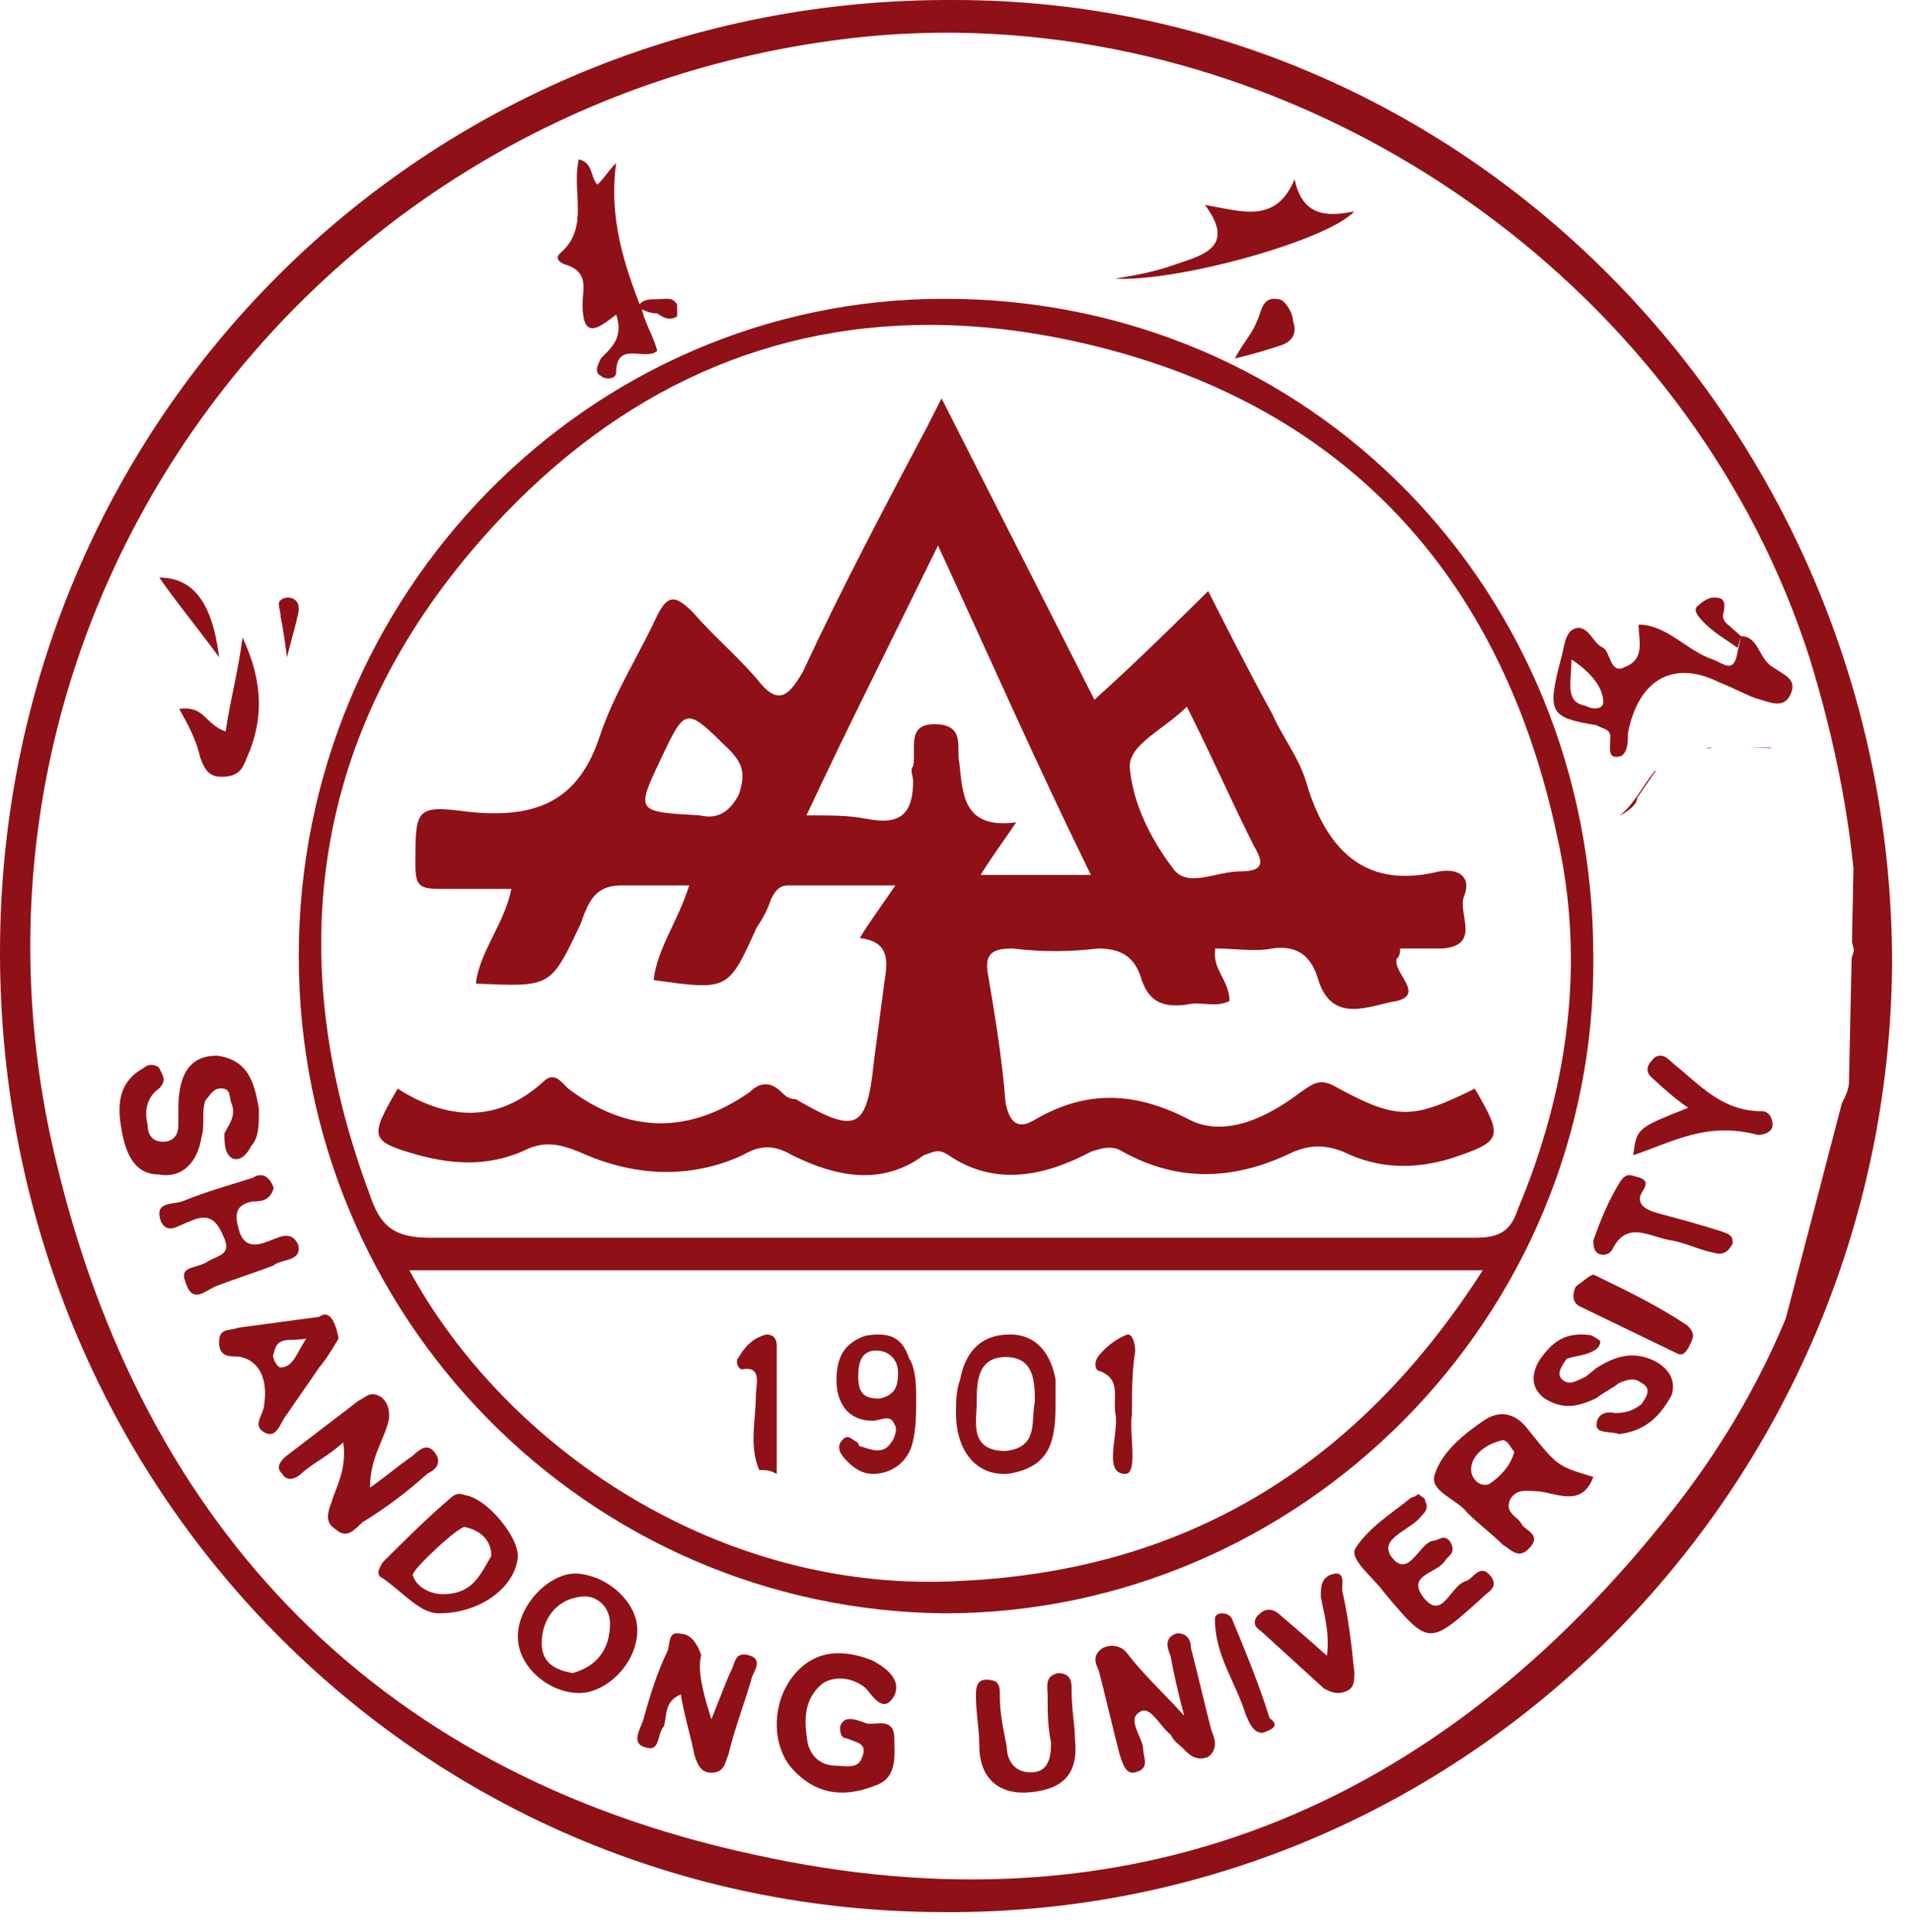 <svg width="96" height="97" xmlns="http://www.w3.org/2000/svg" xmlns:xlink="http://www.w3.org/1999/xlink" overflow="hidden"><g transform="translate(-40 -358)"><path d="M123.147 396.678 122.201 398.061C122.201 398.421 121.66 398.782 121.3 398.963L121.3 398.963C122.021 398.421 122.472 397.474 123.08 396.707ZM127.79 395.534 128.871 395.534 128.967 395.566ZM125.807 395.534 125.987 395.534 125.663 395.596ZM90.011 359.714C87.416 359.563 84.796 359.648 82.182 359.986 55.323 363.415 36.935 388.677 42.524 415.022 46.67 434.15 58.568 446.962 77.856 451.112 96.604 455.262 112.106 448.946 124.004 433.789 126.347 430.811 128.24 427.609 129.66 424.203L132.477 413.398 132.477 413.398C132.657 413.037 132.837 412.677 132.837 412.316L132.968 406.114 133.085 405.707 132.985 405.266 133.062 401.602C132.702 398.06 131.936 394.542 130.854 391.023 125.176 373.339 108.18 360.767 90.011 359.714ZM87.951 358.001C113.909 358.001 135 379.835 135 406.361 134.82 432.706 113.549 454.179 87.41 453.999 60.911 453.999 40 432.526 40 405.82 40 379.113 61.271 357.821 87.951 358.001Z" fill="#8F1117" fill-rule="evenodd"/><path d="M60.552 421.775C65.386 430.659 76.13 438.093 88.306 437.368 99.587 436.824 108.181 431.566 114.448 421.775ZM86.674 374.312C78.046 374.303 70.425 377.941 64.113 385.148 55.697 394.758 54.085 406 58.562 417.967 59.099 419.599 59.815 420.143 61.606 420.143L87.391 420.143 114.07 420.143C115.324 420.143 115.861 419.78 116.219 418.692 118.726 412.709 119.621 406.363 118.189 400.016 115.503 387.324 107.982 378.802 95.627 375.538 92.538 374.723 89.55 374.315 86.674 374.312ZM87.41 373C105.853 373 119.999 387.687 119.999 406 120.178 424.132 105.316 439 87.41 439 69.504 438.819 55 424.132 55 406 55 387.868 69.504 373 87.41 373Z" fill="#8F1117" fill-rule="evenodd"/><path d="M118.901 391.107C118.901 392.272 118.546 393.243 119.611 393.438 119.966 393.632 120.498 393.632 120.498 393.243 120.498 392.466 119.788 391.69 118.901 391.107ZM126 388C126.355 388 126.71 388 126.533 388.777 126.444 389.068 126.621 389.262 126.843 389.432L127.42 389.942 127.42 389.942C128.307 389.942 128.307 391.107 129.017 391.495 129.55 391.884 130.259 392.078 129.905 392.855 129.55 393.632 128.84 393.243 128.13 393.049 127.597 392.855 126.887 392.466 126.355 392.272 124.048 391.107 122.273 392.078 121.74 394.797 121.74 395.185 121.74 395.768 121.386 395.962 120.676 396.156 120.853 395.574 120.853 394.991 120.853 394.603 120.498 394.603 120.143 394.408 117.836 394.02 117.658 393.826 118.368 391.107 118.546 390.524 118.546 389.748 119.078 389.553 119.788 389.359 119.966 390.33 120.498 390.524 120.853 390.719 120.853 391.884 121.563 391.495 122.628 391.107 122.273 390.136 122.273 389.359 123.693 389.359 124.758 390.719 126 391.107 126.533 391.301 127.065 391.884 127.242 390.719L127.42 389.943 127.242 390.525C126.71 390.136 126 389.748 125.468 389.165 125.29 388.971 124.935 388.583 125.29 388.388 125.468 388.194 125.823 388 126 388Z" fill="#8F1117" fill-rule="evenodd"/><path d="M72.25 373.617C72.437 374.342 72.812 374.886 73 375.611 72.437 376.156 70.937 375.067 70.937 376.7 70.937 377.062 70.374 377.062 70.186 376.881 69.811 376.7 69.999 376.337 70.186 375.974 70.749 375.43 71.312 374.886 70.937 373.798 69.999 374.523 69.249 375.067 69.249 373.254 69.249 372.529 69.624 371.622 68.311 371.259 67.936 371.078 67.936 370.896 68.123 370.715 69.624 369.446 68.686 367.632 69.061 366 69.811 366.181 69.624 366.907 69.999 367.269 70.374 366.907 70.562 366.544 70.937 366.181 70.562 368.902 71.312 371.259 72.25 373.617Z" fill="#8F1117" fill-rule="evenodd"/><path d="M75.717 444.319C76.228 443.067 76.399 442.531 76.74 441.816 76.91 441.458 76.91 440.922 77.592 441.101 78.274 441.28 77.933 441.816 77.763 442.173 77.422 443.425 76.91 444.676 76.569 446.106 76.399 446.464 76.399 447 75.717 447 75.206 447 75.035 446.642 74.865 446.106 74.694 445.212 74.353 444.14 74.183 443.067 73.331 443.425 73.501 444.14 73.331 444.676 72.99 445.034 73.16 445.927 72.479 445.749 71.626 445.57 72.138 444.855 72.308 444.319 72.649 443.067 72.99 441.995 73.501 440.922 73.672 440.565 73.501 439.849 74.183 440.028 74.694 440.028 75.035 440.565 75.206 441.101 75.035 441.816 75.206 442.71 75.717 444.319Z" fill="#8F1117" fill-rule="evenodd"/><path d="M83.45 444.5C83.814 444.695 84.903 444.109 84.903 445.282 84.903 446.064 85.085 447.237 83.995 447.628 82.542 448.214 81.089 448.214 79.817 446.846 78.728 445.673 78.728 443.523 79.817 442.154 80.907 440.786 82.36 440.786 83.814 441.372 84.54 441.763 85.267 442.35 84.903 443.132 84.358 444.109 83.814 443.132 83.45 442.741 82.724 442.154 81.816 442.154 81.27 442.545 80.362 443.327 80.362 444.305 80.544 445.477 80.726 446.259 81.271 446.65 81.997 446.65 82.36 446.65 83.087 446.846 83.269 446.259 83.632 445.477 82.905 445.477 82.542 445.282 82.179 445.282 82.179 444.891 82.179 444.695 82.36 444.109 82.905 444.305 83.45 444.5Z" fill="#8F1117" fill-rule="evenodd"/><path d="M57.235 430.417C56.467 431.115 55.7 431.464 55.124 431.987 54.74 432.336 54.356 432.336 54.164 431.987 53.78 431.638 54.164 431.289 54.356 431.115 55.508 430.243 56.851 429.196 58.003 428.324 58.386 428.149 58.578 427.8 59.154 428.149 59.538 428.498 59.538 428.847 59.538 429.196 59.346 430.243 58.578 431.115 58.578 432.685 59.346 432.162 59.922 431.638 60.69 431.115 61.073 430.766 61.457 430.417 61.841 430.941 62.225 431.464 61.841 431.813 61.457 431.987 60.498 432.86 59.346 433.732 58.194 434.43 57.811 434.779 57.427 435.302 56.851 434.779 56.275 434.43 56.467 433.906 56.659 433.383 56.851 432.685 57.427 431.813 57.235 430.417Z" fill="#8F1117" fill-rule="evenodd"/><path d="M99.457 444.14C99.114 442.823 98.943 442.07 98.771 441.129 98.6 440.753 98.429 440.188 99.114 440 99.629 440 99.8 440.376 99.8 440.753 100.143 442.07 100.486 443.576 100.829 444.893 101 445.269 101.171 445.834 100.657 446.21 100.143 446.399 99.8 446.21 99.457 445.834 99.286 445.646 98.943 445.458 98.771 445.081 98.257 444.705 97.743 443.576 97.229 443.952 96.543 444.328 97.4 445.269 97.4 445.834 97.4 446.21 97.743 446.775 97.057 446.963 96.543 447.151 96.371 446.587 96.2 446.022 95.857 444.705 95.514 443.199 95.171 441.882 95 441.506 94.829 441.129 95.343 440.753 95.686 440.565 96.2 440.565 96.543 440.941 97.4 442.07 98.257 442.823 99.457 444.14Z" fill="#8F1117" fill-rule="evenodd"/><path d="M115.306 430.345C114.584 430.526 113.862 431.068 113.862 431.791 113.862 432.152 114.223 432.694 114.765 432.513 115.306 432.152 115.848 431.61 116.029 430.887 115.848 430.707 115.667 430.164 115.306 430.345ZM115.803 429.058C116.164 429.171 116.48 429.442 116.751 429.803 118.195 431.61 118.195 431.61 120 432.152 119.458 433.597 118.375 433.055 117.292 432.875 116.751 432.875 116.209 432.694 115.848 433.236 115.487 433.959 116.209 434.139 116.39 434.501 116.57 434.862 117.473 435.043 116.751 435.765 116.209 436.307 115.848 435.765 115.487 435.585 114.945 435.043 114.223 434.501 113.682 433.959 113.14 433.236 111.696 432.875 112.057 431.971 112.418 430.887 113.501 429.984 114.584 429.261 115.036 428.99 115.442 428.945 115.803 429.058Z" fill="#8F1117" fill-rule="evenodd"/><path d="M63.353 434.67C63.165 434.51 60.721 436.755 60.721 437.076 60.909 437.717 61.661 438.038 62.225 438.038 63.73 438.038 64.106 437.076 64.669 436.114 64.669 435.312 64.106 434.831 63.353 434.67ZM63.353 433.066C64.481 433.227 66.174 435.312 65.986 436.274 65.798 437.717 64.106 439 62.037 439 61.097 439 60.345 438.038 59.217 437.236 58.841 437.076 59.029 436.755 59.217 436.434 60.345 435.312 61.473 434.189 62.601 433.227 62.789 433.066 62.977 432.906 63.353 433.066Z" fill="#8F1117" fill-rule="evenodd"/><path d="M69.086 438.176C67.886 438.342 67.2 439.34 67.2 440.505 67.2 441.503 67.886 441.835 68.743 442.002 69.943 441.669 70.628 440.837 70.628 439.507 70.628 438.675 69.943 438.01 69.086 438.176ZM69.086 437.012C70.629 437.178 72 438.509 72 439.84 72 441.503 70.457 443 69.086 443 67.543 443 66 441.669 66 440.172 66 438.509 67.714 436.845 69.086 437.012Z" fill="#8F1117" fill-rule="evenodd"/><path d="M53.742 417.644C53.565 418.32 53.034 418.32 52.681 418.32 51.796 418.489 51.796 418.997 51.973 419.674 52.15 420.35 52.504 420.689 53.388 420.35 53.919 420.181 54.627 419.674 54.98 420.519 55.157 421.365 54.096 421.196 53.742 421.534 52.858 421.873 51.796 422.211 50.912 422.549 50.381 422.719 49.673 423.564 49.319 422.38 48.966 421.534 49.85 421.704 50.381 421.365 50.912 421.027 51.619 421.027 51.265 420.181 50.912 419.335 50.558 418.828 49.496 419.335 48.966 419.504 48.435 420.012 48.081 419.335 47.727 418.32 48.612 418.489 49.143 418.32 50.381 417.813 51.619 417.475 52.681 417.136 53.211 416.798 53.565 417.136 53.742 417.644Z" fill="#8F1117" fill-rule="evenodd"/><path d="M111.211 433C111.386 433.182 111.561 433.182 111.561 433.363 111.736 433.727 111.561 433.909 111.386 434.091 110.861 434.818 109.286 435.181 109.811 436.09 110.686 437.362 111.211 435.545 111.911 435.363 112.26 435.363 112.435 434.999 112.785 435.363 113.135 435.908 112.785 436.09 112.61 436.272 112.26 436.999 110.686 436.999 111.386 438.089 112.435 439.543 112.785 437.544 113.66 437.362 114.01 437.18 114.36 436.453 114.885 437.18 115.235 437.726 114.71 437.907 114.36 438.271 111.736 440.634 111.736 440.634 109.461 437.907 108.937 437.18 107.712 436.272 108.062 435.726 108.762 434.636 109.986 433.909 110.861 433.182 110.861 433.182 111.036 433.182 111.211 433Z" fill="#8F1117" fill-rule="evenodd"/><path d="M121.291 430C120.914 429.849 120.159 430 120.159 429.548 120.159 429.246 120.348 428.794 121.103 428.944 121.668 428.944 122.046 428.794 122.423 428.492 122.612 428.19 122.989 427.738 122.423 427.436 122.046 427.135 121.668 427.285 121.291 427.436 120.914 427.738 120.537 427.889 120.159 428.19 119.216 428.643 118.462 428.794 117.519 428.19 116.764 427.587 116.953 426.833 117.33 426.23 117.896 425.476 118.462 424.872 119.782 425.023 119.971 425.023 120.348 425.325 120.348 425.325 120.348 425.627 120.159 425.777 119.782 425.928 119.405 426.079 119.028 426.079 118.65 426.23 118.462 426.531 118.085 426.984 118.462 427.285 118.839 427.587 119.216 427.285 119.594 427.135L120.159 426.682C121.103 426.079 122.046 425.777 123.177 426.381 123.932 426.833 124.121 427.436 123.932 428.039 123.366 429.095 122.612 429.849 121.291 430Z" fill="#8F1117" fill-rule="evenodd"/><path d="M53 413.676C53 414.499 53 415.116 52.615 415.528 52.422 415.939 52.037 416.351 51.652 416.145 51.266 415.939 51.266 415.322 51.266 414.91 51.459 414.499 51.844 414.087 51.652 413.47 51.459 413.058 51.652 412.646 51.074 412.646 50.688 412.646 50.496 413.058 50.303 413.264 50.111 413.881 50.303 414.499 50.111 415.116 49.918 416.351 49.147 417.174 47.992 416.969 46.643 416.969 46.258 415.734 46.065 414.499 45.873 413.264 46.065 412.235 47.221 411.617 47.414 411.412 47.799 411.412 47.992 411.617 48.184 412.029 48.377 412.235 47.992 412.646 47.414 413.058 47.221 413.676 47.414 414.499 47.414 414.91 47.606 415.322 48.184 415.322 48.762 415.322 48.955 414.91 48.955 414.499L48.955 413.676C48.955 412.235 49.34 411 50.881 411 52.615 411.206 52.807 412.646 53 413.676Z" fill="#8F1117" fill-rule="evenodd"/><path d="M93.974 445.323C94.146 446.985 93.46 447.816 91.745 447.982 90.029 448.148 89.171 447.151 89.171 445.656 89.171 444.825 89 443.994 89 443.163 89 442.831 89 442.332 89.515 442.332 90.201 442.332 90.201 442.665 90.201 443.163 90.201 443.994 90.372 444.825 90.544 445.656 90.544 446.32 90.887 446.985 91.745 446.985 92.602 446.985 92.774 446.32 92.774 445.49 92.602 444.659 92.602 443.994 92.602 443.163 92.602 442.665 92.431 442.166 93.117 442 93.803 442 93.803 442.499 93.803 442.831 93.803 443.828 93.974 444.659 93.974 445.323Z" fill="#8F1117" fill-rule="evenodd"/><path d="M96 371.991C96.938 371.83 97.875 371.669 98.812 371.347 100.125 370.864 102.188 370.542 100.5 368.288 102.375 368.61 104.063 369.254 105 367 105.375 368.771 106.5 368.932 108 368.61 106.688 370.059 99.188 372.152 96 371.991Z" fill="#8F1117" fill-rule="evenodd"/><path d="M55.378 425.202C54.568 425.383 53.919 425.02 53.757 425.927 53.595 426.108 53.919 426.652 54.081 426.652 54.73 426.652 54.892 425.927 55.378 425.202ZM56.027 424.114C56.514 423.751 56.838 424.295 57 425.202 56.676 425.746 56.351 426.29 56.027 426.652 55.541 427.377 54.892 428.284 54.405 429.009 54.081 429.372 53.919 430.279 53.27 429.916 52.622 429.553 53.27 429.009 53.27 428.465 53.432 427.377 53.108 426.29 51.973 426.108 51.486 426.108 51 426.108 51 425.383 51 424.658 51.486 424.839 51.973 424.658 53.27 424.476 54.73 424.295 56.027 424.114Z" fill="#8F1117" fill-rule="evenodd"/><path d="M106.623 441.127C106.776 439.979 106.47 438.995 106.317 438.174 106.317 437.682 106.317 437.19 106.929 437.026 107.541 436.862 107.388 437.518 107.388 437.846 107.694 439.159 107.847 440.471 108 441.948 108 442.44 108 442.768 107.541 442.932 107.082 443.096 106.776 442.932 106.47 442.768 105.398 441.784 104.48 440.963 103.409 439.979 103.256 439.815 102.797 439.651 103.103 439.159 103.409 438.831 103.715 438.667 104.174 438.995 104.939 439.651 105.705 440.307 106.623 441.127Z" fill="#8F1117" fill-rule="evenodd"/><path d="M122 416C122.184 414.639 122.184 414.639 124.763 413.618 124.026 413.108 123.474 412.598 122.921 412.087 122.553 411.747 122.737 411.407 123.105 411.067 123.474 410.897 123.658 411.067 124.026 411.407 125.316 412.428 126.421 413.789 128.447 413.789 128.816 413.789 129 414.129 129 414.469 129 414.809 128.632 414.979 128.263 414.979 125.684 414.299 124.026 415.32 122 416Z" fill="#8F1117" fill-rule="evenodd"/><path d="M122.459 417.828C122.081 418.442 122.649 418.749 123.216 418.903 124.351 419.21 125.486 419.517 126.432 419.824 126.811 419.978 127 419.978 127 420.439 126.811 420.746 126.622 421.053 126.054 420.899 125.297 420.746 124.73 420.439 123.973 420.285 122.838 420.131 121.703 419.21 120.946 420.746 120.757 421.053 120.378 421.053 120.189 420.899 120 420.746 120 420.439 120 420.285 120.378 419.21 120.757 418.289 121.324 417.367 121.514 417.06 121.703 416.907 122.081 417.06 122.838 417.214 122.649 417.521 122.459 417.828Z" fill="#8F1117" fill-rule="evenodd"/><path d="M49 393.595C50.271 393.405 50.271 394.351 51.33 394.73 51.542 393.216 51.965 391.703 52.177 390 53.236 392.27 53.236 394.162 52.389 396.054 52.177 396.622 51.965 397 51.118 397 50.483 397 50.271 396.622 50.059 396.054 49.847 395.108 49.424 394.351 49 393.595Z" fill="#8F1117" fill-rule="evenodd"/><path d="M120.026 422C121.659 422.79 123.292 423.579 124.743 424.566 124.925 424.763 125.106 424.961 124.925 425.355 124.743 425.75 124.562 426.145 124.199 425.948L119.301 423.579C118.938 423.382 118.938 422.987 119.119 422.592 119.663 422.197 119.845 422 120.026 422Z" fill="#8F1117" fill-rule="evenodd"/><path d="M103.402 445C102.887 445 102.716 444.446 102.544 444.077 102.03 442.415 101 441.123 101 439.277 101 438.908 101.686 438.908 101.858 439.277 102.544 440.938 103.231 442.6 103.745 444.262 104.26 444.631 103.917 444.815 103.402 445Z" fill="#8F1117" fill-rule="evenodd"/><path d="M51 391C49.941 389.546 48.882 388.273 48 387 49.588 387 50.647 388.091 51 391Z" fill="#8F1117" fill-rule="evenodd"/><path d="M102 376C102.449 375.152 102.897 374.729 103.122 374.093 103.346 373.669 103.346 372.822 104.243 373.033 104.467 373.033 104.916 373.669 104.916 374.093 105.14 374.729 104.916 375.152 104.243 375.364 103.57 375.576 102.897 375.788 102 376Z" fill="#8F1117" fill-rule="evenodd"/><path d="M54.407 391C54.303 390.155 54.198 389.479 54.093 388.972 54.093 388.634 53.884 388.296 54.093 388.127 54.303 387.958 54.617 387.958 54.826 388.127 55.036 388.296 55.036 388.634 54.931 388.972 54.826 389.479 54.617 390.155 54.407 391Z" fill="#8F1117" fill-rule="evenodd"/><path d="M72 373.45C72.2 373.023 72.6 373.023 73 373.023 73.4 373.023 73.8 372.88 74 373.308L74 373.878C73.6 374.163 73.2 373.878 73 373.735 72.6 373.735 72.4 373.593 72 373.45Z" fill="#8F1117" fill-rule="evenodd"/><path d="M74.535 394.076C74.111 394.141 73.798 394.801 73.174 396.121 71.924 398.76 71.924 398.76 75.137 398.935 75.851 399.111 76.565 398.935 77.1 397.88 77.457 396.824 77.279 396.297 76.565 395.593 75.494 394.537 74.959 394.009 74.535 394.076ZM99.591 393.482C98.341 394.713 96.557 395.417 96.735 396.648 96.913 398.408 97.806 400.167 98.877 401.574 99.591 402.63 101.019 401.75 102.268 401.75 103.339 401.75 103.518 401.398 102.982 400.519 101.911 398.408 100.84 395.945 99.591 393.482ZM87.096 385.389C84.776 390.139 82.634 394.361 80.492 398.936 81.741 398.936 82.634 398.936 83.526 399.112 85.311 399.463 85.847 398.76 85.847 397.176 85.847 397 85.668 396.649 85.847 396.473 86.025 395.593 85.49 394.361 86.918 394.361 88.524 394.361 87.989 395.593 88.167 396.297 88.346 397.88 88.346 399.639 91.023 399.287 90.309 400.343 89.774 401.047 89.238 401.926L94.772 401.926C92.094 396.473 89.774 391.195 87.096 385.389ZM87.275 378 94.95 393.13C96.913 391.371 98.698 389.611 100.662 387.676 101.733 389.787 102.804 391.898 103.875 393.834 104.41 395.065 105.303 396.121 105.66 397.528 106.731 400.871 108.694 402.63 112.264 401.75 113.335 401.575 113.871 402.102 113.514 402.982 113.157 403.862 114.406 405.445 112.443 405.621L110.301 405.621C110.301 405.797 110.301 405.973 110.122 406.149 109.944 406.852 111.55 407.908 110.122 408.26 108.873 408.436 106.909 409.491 106.195 407.204 105.838 405.973 105.124 405.445 103.875 405.621 102.982 405.797 102.09 405.621 101.019 405.621 100.84 406.676 101.733 407.204 101.733 408.26 101.019 408.612 100.305 408.26 99.591 408.436 98.341 408.612 97.627 408.26 97.27 407.028 96.913 405.973 96.199 405.621 95.129 405.621 93.701 405.797 92.273 405.797 90.845 405.621 89.952 405.621 89.417 405.797 89.595 406.852 89.952 408.964 90.309 411.075 90.488 413.362 90.666 414.241 91.023 414.769 91.916 414.241 94.593 412.658 97.092 412.834 99.769 414.241 101.554 415.121 103.696 414.066 105.303 412.834 105.838 412.482 106.195 412.13 106.909 412.482 110.122 414.241 110.836 414.241 114.049 412.658 115.477 415.121 115.477 415.297 112.8 416.177 111.015 416.704 109.23 416.704 107.445 415.825 106.552 415.473 105.838 415.473 104.946 415.825 102.09 417.232 99.234 417.408 96.378 415.825 95.843 415.473 95.307 415.649 94.772 415.825 92.451 417.056 89.952 417.584 87.632 416.001 87.096 415.649 86.918 415.825 86.382 416.001 84.24 417.584 81.92 417.056 79.778 416.001 78.885 415.473 78.171 415.473 77.279 416.001 74.602 417.232 71.746 417.056 69.068 415.825 68.176 415.473 67.462 415.297 66.569 415.649 64.784 416.529 62.999 416.529 61.036 416.001 58.537 415.297 58.537 415.121 59.965 412.658 62.464 414.241 64.963 414.417 67.283 412.306 67.819 411.778 68.176 412.306 68.533 412.658 71.567 414.945 74.602 414.945 77.636 412.834 78.171 412.306 78.707 412.306 79.242 412.834 79.421 413.01 79.599 413.186 79.956 413.186 82.991 414.945 83.526 414.769 83.883 411.251 84.062 409.843 84.24 408.612 84.419 407.204 84.597 406.149 84.597 405.269 83.169 405.093 83.705 404.214 84.24 403.51 84.954 402.454L79.599 402.454C79.064 402.454 78.885 402.806 78.707 403.158 78.528 403.686 78.35 404.038 77.993 404.565 76.565 407.732 76.565 407.732 72.817 407.204 72.995 405.621 74.066 404.214 74.602 402.454L71.21 402.454C70.318 402.454 69.782 402.806 69.425 403.686 69.247 404.038 69.247 404.214 69.068 404.565 67.64 407.556 67.64 407.556 63.892 407.38 64.07 405.797 65.32 404.389 65.677 402.63L62.107 402.63C61.036 402.63 60.857 402.454 60.857 401.399 60.857 398.584 60.857 398.408 63.535 398.76 66.926 399.112 69.068 398.232 70.139 394.889 70.853 392.778 72.103 390.843 72.995 388.908 73.531 387.852 73.888 387.852 74.78 388.732 75.851 389.963 76.922 390.843 77.993 392.074 79.064 393.482 79.599 392.954 80.313 391.723 82.277 387.5 84.419 383.454 86.561 379.407Z" fill="#8F1117" fill-rule="evenodd"/><path d="M84 425.805C83.273 425.805 83.091 426.362 83.091 427.104 83.091 428.032 83.454 428.218 84.182 428.218 84.909 428.032 85.091 427.661 85.091 426.919 85.091 426.176 84.546 425.805 84 425.805ZM83.454 425.063C84.546 424.877 85.273 425.063 85.636 426.176 86 426.733 86 427.661 86 428.218 86 428.961 86 429.703 85.818 430.446 85.636 431.188 85.091 431.745 84.364 431.93 83.636 432.116 83.091 431.93 82.546 431.374 82.364 431.188 82 430.817 82.182 430.446 82.546 429.889 82.727 430.26 83.091 430.446 83.091 430.446 83.091 430.631 83.273 430.631 83.818 430.817 84.364 431.002 84.727 430.446 84.909 430.26 85.091 429.703 84.909 429.518 84.727 428.961 84.182 429.332 83.818 429.332 82.546 429.332 82 428.404 82 427.29 82 426.176 82.364 425.434 83.454 425.063Z" fill="#8F1117" fill-rule="evenodd"/><path d="M90.5 426.132C89.042 426.132 89.042 427.453 89.042 428.397 89.042 429.34 88.625 430.85 90.5 430.85 92.166 430.661 91.75 429.34 91.958 428.397 91.958 427.453 91.958 426.132 90.5 426.132ZM90.708 425C92.167 425 92.792 426.132 93 427.264L93 428.397C93 430.284 92.792 431.605 90.708 431.982 89.042 432.171 88 430.85 88 428.963 88 428.397 88 427.831 88.208 427.264 88.417 426.132 89.042 425 90.708 425Z" fill="#8F1117" fill-rule="evenodd"/><path d="M96.835 429.017C96.671 429.812 97.165 432 96.506 432 95.355 432 96.177 430.011 96.013 429.017 95.848 428.221 96.342 427.227 95.19 426.829 95.025 426.829 94.861 426.432 95.19 426.034 95.519 425.636 96.013 425.238 96.506 425.04 96.835 424.841 97 425.437 97 425.835 96.835 426.829 96.835 427.824 96.835 429.017Z" fill="#8F1117" fill-rule="evenodd"/><path d="M78.124 431.806C77.598 430.639 77.949 429.278 77.949 428.111 77.949 427.528 78.299 426.556 77.248 426.75 77.073 426.75 76.897 426.361 77.073 426.167 77.423 425.583 77.773 425.194 78.474 425 78.825 425 79 425.194 79 425.583L79 432C78.65 431.806 78.474 431.806 78.124 431.806Z" fill="#8F1117" fill-rule="evenodd"/></g></svg>